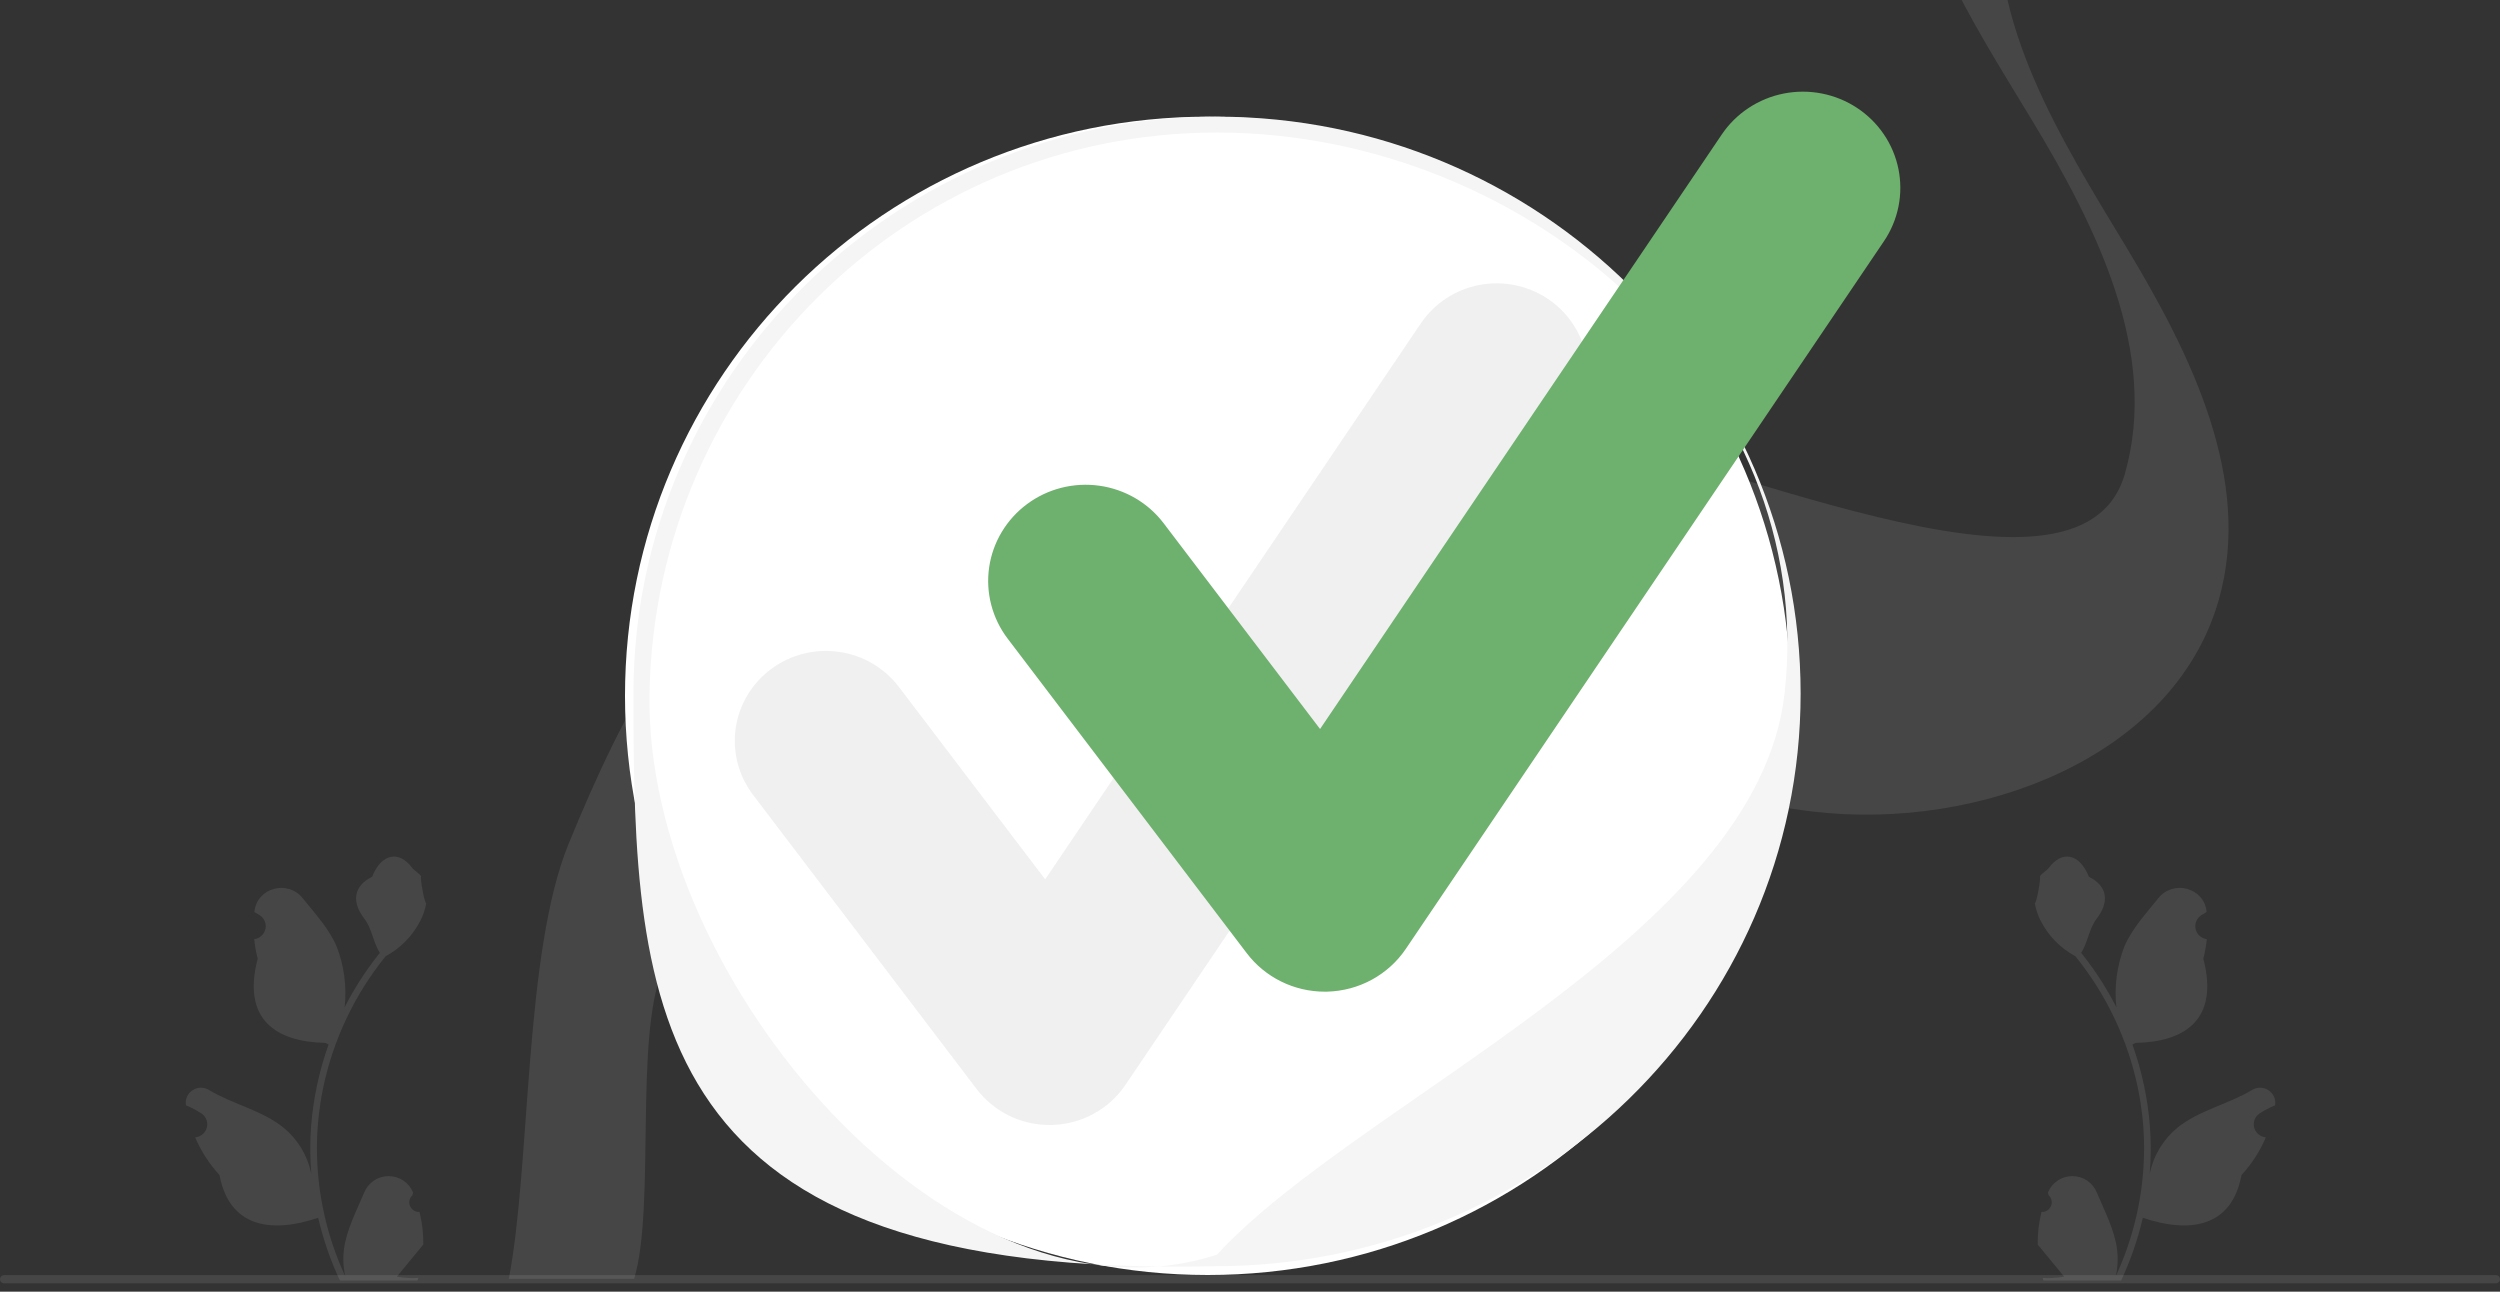 <svg width="300" height="155" viewBox="0 0 300 155" fill="none" xmlns="http://www.w3.org/2000/svg">
<rect x="0" y="0" width="300" height="155" fill="#333333" stroke="none"/>
<g clip-path="url(#clip0_18_28240)">
<path d="M50.342 145.437C50.101 145.448 49.863 145.386 49.66 145.258C49.457 145.131 49.298 144.945 49.205 144.726C49.112 144.506 49.09 144.264 49.141 144.031C49.192 143.799 49.314 143.588 49.491 143.426L49.571 143.11C49.561 143.085 49.55 143.06 49.539 143.034C49.297 142.469 48.892 141.987 48.373 141.649C47.855 141.31 47.247 141.131 46.626 141.134C46.005 141.136 45.398 141.319 44.882 141.661C44.366 142.003 43.964 142.488 43.726 143.056C42.775 145.319 41.565 147.587 41.267 149.981C41.136 151.039 41.191 152.111 41.431 153.15C39.197 148.335 38.038 143.101 38.03 137.803C38.03 136.474 38.105 135.146 38.254 133.824C38.378 132.741 38.549 131.666 38.768 130.598C39.965 124.806 42.535 119.376 46.267 114.756C48.073 113.782 49.534 112.284 50.452 110.464C50.785 109.809 51.02 109.111 51.15 108.39C50.946 108.416 50.382 105.349 50.536 105.161C50.252 104.735 49.743 104.523 49.433 104.107C47.891 102.04 45.766 102.401 44.657 105.21C42.287 106.392 42.264 108.353 43.718 110.239C44.644 111.439 44.771 113.062 45.582 114.347C45.499 114.452 45.412 114.555 45.328 114.66C43.802 116.601 42.471 118.684 41.356 120.881C41.627 118.42 41.304 115.93 40.412 113.617C39.508 111.461 37.813 109.645 36.321 107.781C34.529 105.543 30.853 106.52 30.537 109.358C30.534 109.385 30.531 109.412 30.529 109.44C30.75 109.564 30.967 109.695 31.179 109.834C31.446 110.01 31.653 110.261 31.772 110.556C31.892 110.85 31.919 111.173 31.849 111.482C31.78 111.792 31.617 112.074 31.383 112.29C31.149 112.507 30.855 112.649 30.538 112.697L30.505 112.702C30.584 113.492 30.724 114.274 30.923 115.043C29.008 122.362 33.141 125.027 39.042 125.147C39.173 125.213 39.3 125.279 39.43 125.342C38.309 128.481 37.606 131.751 37.339 135.069C37.188 137.027 37.196 138.994 37.366 140.95L37.356 140.881C36.928 138.705 35.754 136.742 34.032 135.324C31.475 133.247 27.861 132.482 25.102 130.812C24.809 130.626 24.468 130.527 24.12 130.526C23.771 130.525 23.43 130.623 23.136 130.808C22.841 130.992 22.607 131.256 22.459 131.569C22.312 131.881 22.258 132.228 22.304 132.569C22.308 132.594 22.311 132.618 22.315 132.642C22.727 132.808 23.127 132.999 23.514 133.214C23.736 133.337 23.953 133.468 24.165 133.607C24.432 133.783 24.639 134.035 24.758 134.329C24.878 134.623 24.904 134.946 24.835 135.256C24.766 135.566 24.603 135.847 24.369 136.064C24.135 136.281 23.84 136.423 23.523 136.471L23.491 136.476C23.468 136.479 23.448 136.482 23.424 136.486C24.127 138.145 25.113 139.671 26.34 140.999C27.537 147.388 32.678 147.994 38.177 146.134H38.181C38.784 148.726 39.658 151.249 40.789 153.662H50.108C50.142 153.56 50.172 153.454 50.202 153.352C49.339 153.405 48.473 153.354 47.623 153.2C48.314 152.361 49.006 151.516 49.697 150.677C49.713 150.662 49.727 150.645 49.741 150.628C50.091 150.199 50.445 149.773 50.796 149.343L50.796 149.343C50.815 148.027 50.662 146.714 50.342 145.437L50.342 145.437Z" fill="#F7F7F7" fill-opacity="0.1"/>
<path d="M244.98 145.437C245.221 145.448 245.459 145.386 245.662 145.258C245.865 145.131 246.024 144.945 246.117 144.726C246.21 144.506 246.232 144.264 246.181 144.031C246.13 143.799 246.008 143.588 245.831 143.426L245.751 143.11C245.761 143.085 245.772 143.06 245.783 143.034C246.025 142.469 246.43 141.987 246.949 141.649C247.467 141.31 248.075 141.131 248.696 141.134C249.317 141.136 249.924 141.319 250.44 141.661C250.956 142.003 251.358 142.488 251.596 143.056C252.547 145.319 253.757 147.587 254.055 149.981C254.186 151.039 254.131 152.111 253.892 153.15C256.125 148.335 257.284 143.101 257.292 137.803C257.292 136.474 257.218 135.146 257.068 133.824C256.944 132.741 256.773 131.666 256.554 130.598C255.357 124.806 252.787 119.376 249.055 114.756C247.249 113.782 245.788 112.284 244.87 110.464C244.537 109.809 244.302 109.111 244.172 108.39C244.376 108.416 244.94 105.349 244.786 105.161C245.07 104.735 245.579 104.523 245.889 104.107C247.431 102.04 249.556 102.401 250.665 105.21C253.035 106.392 253.058 108.353 251.604 110.239C250.679 111.439 250.551 113.062 249.74 114.347C249.823 114.452 249.91 114.555 249.994 114.66C251.52 116.601 252.85 118.684 253.966 120.881C253.695 118.42 254.018 115.93 254.91 113.617C255.814 111.461 257.509 109.645 259.001 107.781C260.793 105.543 264.469 106.52 264.785 109.358C264.788 109.385 264.791 109.412 264.794 109.44C264.572 109.564 264.355 109.695 264.143 109.834C263.876 110.01 263.669 110.261 263.55 110.556C263.43 110.85 263.403 111.173 263.473 111.482C263.542 111.792 263.705 112.074 263.939 112.29C264.173 112.507 264.468 112.649 264.784 112.697L264.817 112.702C264.738 113.492 264.598 114.274 264.399 115.043C266.314 122.362 262.181 125.027 256.28 125.147C256.149 125.213 256.022 125.279 255.892 125.342C257.013 128.481 257.716 131.751 257.983 135.069C258.135 137.027 258.126 138.994 257.956 140.95L257.966 140.881C258.394 138.705 259.568 136.742 261.29 135.324C263.847 133.247 267.461 132.482 270.22 130.812C270.513 130.626 270.854 130.527 271.202 130.526C271.551 130.525 271.892 130.623 272.187 130.808C272.481 130.992 272.715 131.256 272.863 131.569C273.01 131.881 273.064 132.228 273.018 132.569C273.014 132.594 273.011 132.618 273.007 132.642C272.596 132.808 272.195 132.999 271.808 133.214C271.586 133.337 271.369 133.468 271.157 133.607C270.89 133.783 270.684 134.035 270.564 134.329C270.444 134.623 270.418 134.946 270.487 135.256C270.556 135.566 270.719 135.847 270.953 136.064C271.187 136.281 271.482 136.423 271.799 136.471L271.831 136.476C271.855 136.479 271.875 136.482 271.898 136.486C271.195 138.145 270.209 139.671 268.982 140.999C267.785 147.388 262.644 147.994 257.145 146.134H257.141C256.538 148.726 255.664 151.249 254.533 153.662H245.214C245.181 153.56 245.151 153.454 245.12 153.352C245.983 153.405 246.849 153.354 247.699 153.2C247.008 152.361 246.316 151.516 245.625 150.677C245.609 150.662 245.595 150.645 245.581 150.628C245.231 150.199 244.877 149.773 244.526 149.343L244.526 149.343C244.507 148.027 244.66 146.714 244.98 145.437L244.98 145.437Z" fill="#F7F7F7" fill-opacity="0.1"/>
<path d="M61.06 153.455H76.098C78.67 144.895 76.112 124.663 79.502 116.393C86.006 100.538 94.315 83.808 109.823 76.066C116.444 72.761 123.664 71.469 131.037 71.54C141.222 71.635 151.694 74.338 161.281 77.92C165.203 79.382 169.089 80.99 172.959 82.632C187.542 88.827 201.966 95.574 217.648 97.398C237.492 99.704 260.823 90.927 266.243 72.022C270.379 57.548 262.93 42.522 255.117 29.595C247.304 16.669 238.571 2.838 239.997 -12.129C240.002 -12.179 240.007 -12.234 240.018 -12.284C240.555 -17.66 243.801 -21.523 248.337 -24H228.59C228.329 -10.039 236.5 2.285 243.853 14.453C251.665 27.375 259.115 42.406 254.979 56.88C249.559 75.78 204.68 53.625 184.836 51.314C179.232 50.666 188.133 52.972 182.79 51.314C174.41 48.717 173.481 72.54 165.325 69.043C160.248 66.862 155.166 64.697 150.017 62.773C147.885 61.974 145.706 61.226 143.503 60.532C143.498 60.532 143.498 60.532 143.492 60.527C128.695 55.895 112.512 54.092 98.84 60.789C98.748 60.834 98.65 60.879 98.558 60.924C83.05 68.661 74.742 85.391 68.238 101.246C62.864 114.354 63.709 139.629 61.06 153.455Z" fill="#F7F7F7" fill-opacity="0.1"/>
<path d="M144.932 153C183.555 153 214.865 121.884 214.865 83.5C214.865 45.116 183.555 14 144.932 14C106.31 14 75 45.116 75 83.5C75 121.884 106.31 153 144.932 153Z" fill="white"/>
<path d="M145.846 151.944C77.512 153.496 76.014 121.402 76.014 83.229C76.014 45.056 107.429 14 146.044 14C184.658 14 216.074 45.056 216.074 83.229C216.074 121.402 184.461 151.944 145.846 151.944ZM146.044 15.905C108.491 15.905 78.573 46.112 77.941 83.229C77.352 117.753 114.452 160.833 146.044 150.554C162.985 132.109 210.884 112.243 214.147 83.229C218.296 46.334 183.596 15.905 146.044 15.905V15.905Z" fill="#F5F5F5"/>
<path d="M125.946 135C124.247 135 122.573 134.61 121.054 133.86C119.535 133.111 118.214 132.022 117.195 130.682L90.366 95.385C89.504 94.251 88.876 92.96 88.519 91.587C88.162 90.214 88.082 88.784 88.285 87.381C88.488 85.977 88.97 84.627 89.702 83.407C90.434 82.187 91.402 81.121 92.552 80.27C93.701 79.419 95.009 78.801 96.401 78.449C97.793 78.097 99.242 78.02 100.664 78.221C102.087 78.421 103.455 78.897 104.691 79.62C105.928 80.343 107.007 81.299 107.869 82.433L125.421 105.524L170.502 38.802C172.112 36.422 174.615 34.77 177.459 34.209C180.303 33.649 183.256 34.225 185.669 35.813C188.083 37.4 189.758 39.868 190.328 42.674C190.897 45.48 190.314 48.395 188.706 50.777L135.049 130.193C134.078 131.63 132.772 132.815 131.242 133.651C129.711 134.487 127.999 134.948 126.25 134.996C126.149 134.998 126.047 135 125.946 135Z" fill="#8F8F8F" fill-opacity="0.13"/>
<path d="M2.20182e-06 153.508C-0 153.573 0.013 153.637 0.037 153.697C0.062 153.757 0.099 153.811 0.145 153.857C0.192 153.902 0.246 153.938 0.307 153.963C0.367 153.988 0.432 154 0.497 154H299.503C299.634 154 299.761 153.948 299.854 153.856C299.948 153.764 300 153.639 300 153.508C300 153.378 299.948 153.253 299.854 153.161C299.761 153.068 299.634 153.017 299.503 153.017H0.497C0.432 153.016 0.367 153.029 0.307 153.054C0.246 153.078 0.192 153.115 0.145 153.16C0.099 153.206 0.062 153.26 0.037 153.32C0.013 153.38 -0 153.444 2.20182e-06 153.508Z" fill="#F7F7F7" fill-opacity="0.1"/>
<path d="M158.967 119C157.152 119 155.361 118.583 153.737 117.781C152.113 116.98 150.7 115.816 149.611 114.383L120.923 76.641C120.001 75.429 119.33 74.049 118.948 72.58C118.566 71.112 118.481 69.584 118.698 68.083C118.915 66.582 119.43 65.138 120.213 63.833C120.995 62.529 122.031 61.389 123.26 60.48C124.489 59.57 125.888 58.908 127.376 58.532C128.865 58.156 130.414 58.073 131.935 58.288C133.456 58.503 134.919 59.011 136.241 59.784C137.563 60.557 138.717 61.579 139.638 62.793L158.407 87.482L206.611 16.139C207.463 14.878 208.558 13.795 209.835 12.952C211.111 12.108 212.543 11.521 214.049 11.224C215.556 10.927 217.107 10.925 218.613 11.219C220.12 11.514 221.554 12.098 222.832 12.938C224.11 13.779 225.208 14.86 226.062 16.119C226.917 17.379 227.512 18.792 227.813 20.278C228.115 21.764 228.116 23.294 227.818 24.781C227.52 26.268 226.928 27.682 226.076 28.943L168.701 113.86C167.663 115.396 166.267 116.664 164.63 117.558C162.993 118.451 161.163 118.944 159.293 118.996C159.185 118.998 159.076 119 158.967 119Z" fill="#6EB06D"/>
</g>
<defs>
<clipPath id="clip0_18_28240">
<rect width="300" height="155" fill="white"/>
</clipPath>
</defs>
</svg>

